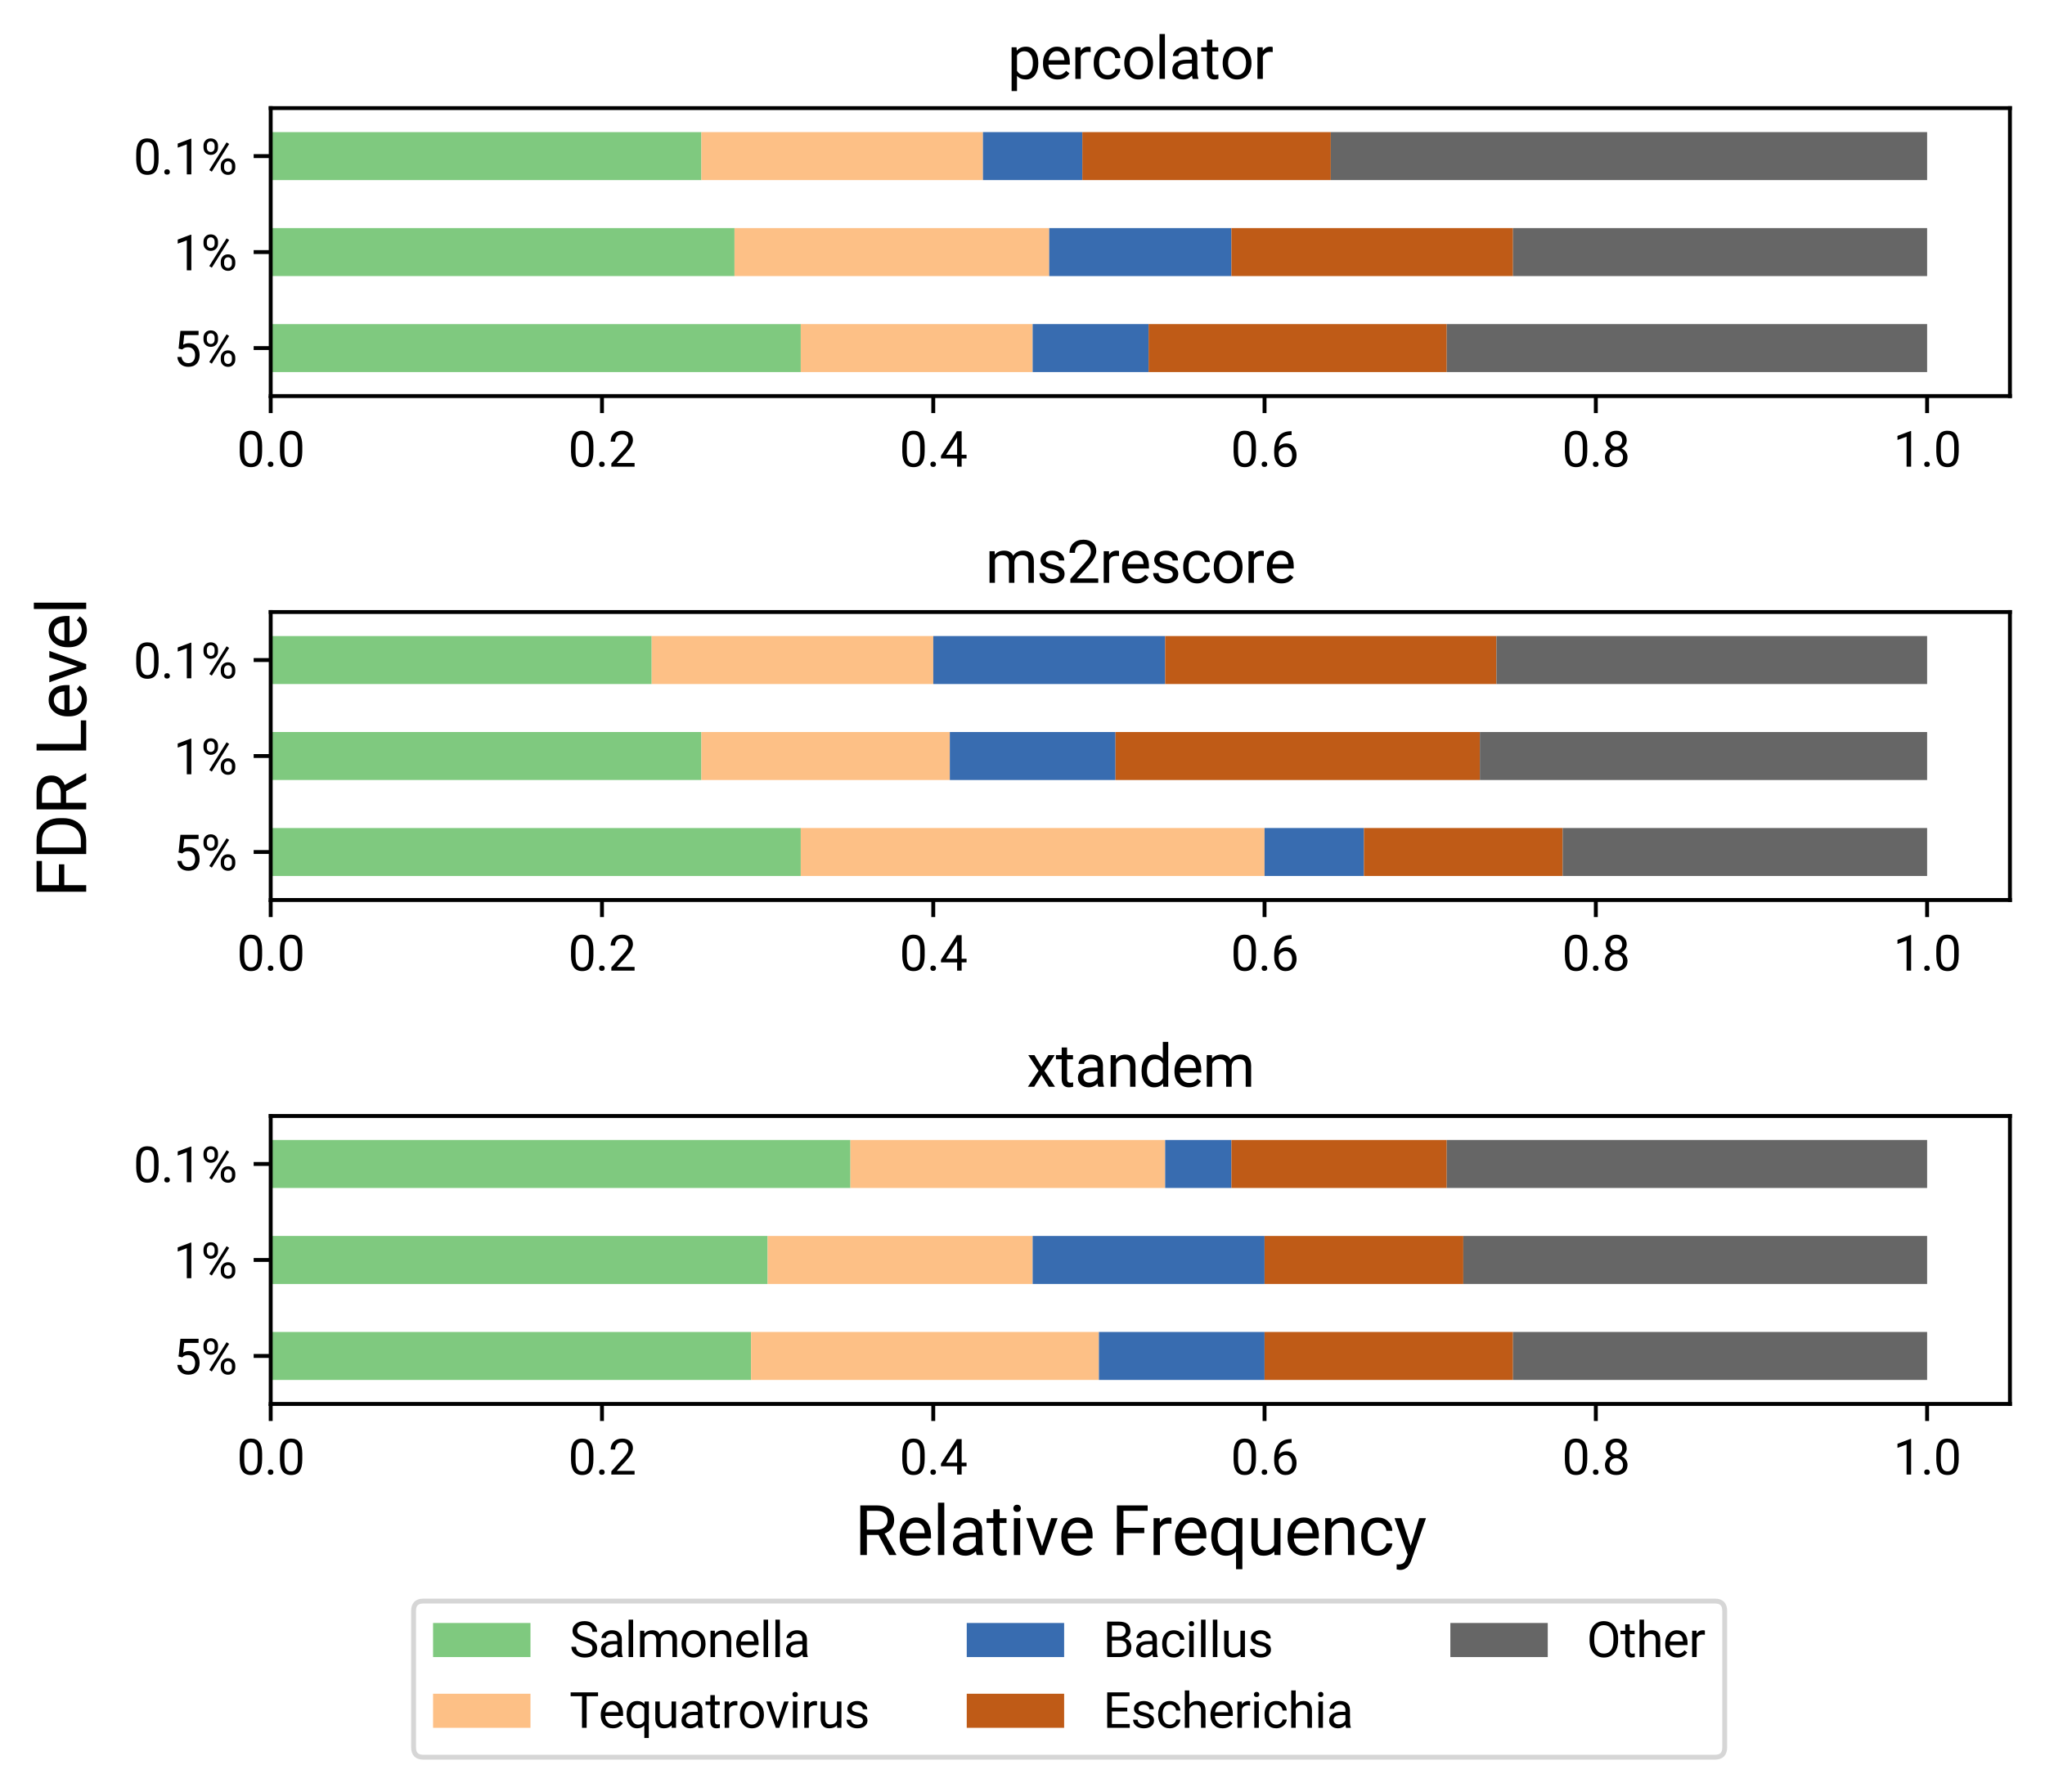 <?xml version="1.0" encoding="utf-8" standalone="no"?>
<!DOCTYPE svg PUBLIC "-//W3C//DTD SVG 1.1//EN"
  "http://www.w3.org/Graphics/SVG/1.1/DTD/svg11.dtd">
<svg xmlns:xlink="http://www.w3.org/1999/xlink" width="419.904pt" height="368.056pt" viewBox="0 0 419.904 368.056" xmlns="http://www.w3.org/2000/svg" version="1.1">
 <defs>
  <style type="text/css">*{stroke-linejoin: round; stroke-linecap: butt}</style>
 </defs>
 <g id="figure_1">
  <g id="patch_1">
   <path d="M 0 368.056 
L 419.904 368.056 
L 419.904 0 
L 0 0 
z
" style="fill: #ffffff"/>
  </g>
  <g id="axes_1">
   <g id="patch_2">
    <path d="M 55.584 81.336 
L 412.704 81.336 
L 412.704 22.2 
L 55.584 22.2 
z
" style="fill: #ffffff"/>
   </g>
   <g id="patch_3">
    <path d="M 55.584 76.408 
L 164.421 76.408 
L 164.421 66.552 
L 55.584 66.552 
z
" clip-path="url(#pb1d62e7227)" style="fill: #7fc97f"/>
   </g>
   <g id="patch_4">
    <path d="M 55.584 56.696 
L 150.816 56.696 
L 150.816 46.84 
L 55.584 46.84 
z
" clip-path="url(#pb1d62e7227)" style="fill: #7fc97f"/>
   </g>
   <g id="patch_5">
    <path d="M 55.584 36.984 
L 144.014 36.984 
L 144.014 27.128 
L 55.584 27.128 
z
" clip-path="url(#pb1d62e7227)" style="fill: #7fc97f"/>
   </g>
   <g id="patch_6">
    <path d="M 164.421 76.408 
L 212.037 76.408 
L 212.037 66.552 
L 164.421 66.552 
z
" clip-path="url(#pb1d62e7227)" style="fill: #fdc086"/>
   </g>
   <g id="patch_7">
    <path d="M 150.816 56.696 
L 215.438 56.696 
L 215.438 46.84 
L 150.816 46.84 
z
" clip-path="url(#pb1d62e7227)" style="fill: #fdc086"/>
   </g>
   <g id="patch_8">
    <path d="M 144.014 36.984 
L 201.833 36.984 
L 201.833 27.128 
L 144.014 27.128 
z
" clip-path="url(#pb1d62e7227)" style="fill: #fdc086"/>
   </g>
   <g id="patch_9">
    <path d="M 212.037 76.408 
L 235.845 76.408 
L 235.845 66.552 
L 212.037 66.552 
z
" clip-path="url(#pb1d62e7227)" style="fill: #386cb0"/>
   </g>
   <g id="patch_10">
    <path d="M 215.438 56.696 
L 252.85 56.696 
L 252.85 46.84 
L 215.438 46.84 
z
" clip-path="url(#pb1d62e7227)" style="fill: #386cb0"/>
   </g>
   <g id="patch_11">
    <path d="M 201.833 36.984 
L 222.24 36.984 
L 222.24 27.128 
L 201.833 27.128 
z
" clip-path="url(#pb1d62e7227)" style="fill: #386cb0"/>
   </g>
   <g id="patch_12">
    <path d="M 235.845 76.408 
L 297.065 76.408 
L 297.065 66.552 
L 235.845 66.552 
z
" clip-path="url(#pb1d62e7227)" style="fill: #bf5b17"/>
   </g>
   <g id="patch_13">
    <path d="M 252.85 56.696 
L 310.67 56.696 
L 310.67 46.84 
L 252.85 46.84 
z
" clip-path="url(#pb1d62e7227)" style="fill: #bf5b17"/>
   </g>
   <g id="patch_14">
    <path d="M 222.24 36.984 
L 273.257 36.984 
L 273.257 27.128 
L 222.24 27.128 
z
" clip-path="url(#pb1d62e7227)" style="fill: #bf5b17"/>
   </g>
   <g id="patch_15">
    <path d="M 297.065 76.408 
L 395.698 76.408 
L 395.698 66.552 
L 297.065 66.552 
z
" clip-path="url(#pb1d62e7227)" style="fill: #666666"/>
   </g>
   <g id="patch_16">
    <path d="M 310.67 56.696 
L 395.698 56.696 
L 395.698 46.84 
L 310.67 46.84 
z
" clip-path="url(#pb1d62e7227)" style="fill: #666666"/>
   </g>
   <g id="patch_17">
    <path d="M 273.257 36.984 
L 395.698 36.984 
L 395.698 27.128 
L 273.257 27.128 
z
" clip-path="url(#pb1d62e7227)" style="fill: #666666"/>
   </g>
   <g id="matplotlib.axis_1">
    <g id="xtick_1">
     <g id="line2d_1">
      <defs>
       <path id="m98c22d67a2" d="M 0 0 
L 0 3.5 
" style="stroke: #000000; stroke-width: 0.8"/>
      </defs>
      <g>
       <use xlink:href="#m98c22d67a2" x="55.584" y="81.336" style="stroke: #000000; stroke-width: 0.8"/>
      </g>
     </g>
     <g id="text_1">
      <!-- 0.0 -->
      <g transform="translate(48.653 95.836) scale(0.1 -0.1)">
       <defs>
        <path id="Roboto-Regular-30" d="M 3231 1941 
Q 3231 925 2884 431 
Q 2538 -63 1800 -63 
Q 1072 -63 722 420 
Q 372 903 359 1863 
L 359 2634 
Q 359 3638 706 4125 
Q 1053 4613 1794 4613 
Q 2528 4613 2875 4142 
Q 3222 3672 3231 2691 
L 3231 1941 
z
M 2653 2731 
Q 2653 3466 2447 3802 
Q 2241 4138 1794 4138 
Q 1350 4138 1147 3803 
Q 944 3469 938 2775 
L 938 1850 
Q 938 1113 1152 761 
Q 1366 409 1800 409 
Q 2228 409 2436 740 
Q 2644 1072 2653 1784 
L 2653 2731 
z
" transform="scale(0.016)"/>
        <path id="Roboto-Regular-2e" d="M 450 303 
Q 450 453 539 553 
Q 628 653 806 653 
Q 984 653 1076 553 
Q 1169 453 1169 303 
Q 1169 159 1076 62 
Q 984 -34 806 -34 
Q 628 -34 539 62 
Q 450 159 450 303 
z
" transform="scale(0.016)"/>
       </defs>
       <use xlink:href="#Roboto-Regular-30"/>
       <use xlink:href="#Roboto-Regular-2e" x="56.152"/>
       <use xlink:href="#Roboto-Regular-30" x="82.471"/>
      </g>
     </g>
    </g>
    <g id="xtick_2">
     <g id="line2d_2">
      <g>
       <use xlink:href="#m98c22d67a2" x="123.607" y="81.336" style="stroke: #000000; stroke-width: 0.8"/>
      </g>
     </g>
     <g id="text_2">
      <!-- 0.2 -->
      <g transform="translate(116.676 95.836) scale(0.1 -0.1)">
       <defs>
        <path id="Roboto-Regular-32" d="M 3359 0 
L 378 0 
L 378 416 
L 1953 2166 
Q 2303 2563 2436 2811 
Q 2569 3059 2569 3325 
Q 2569 3681 2353 3909 
Q 2138 4138 1778 4138 
Q 1347 4138 1108 3892 
Q 869 3647 869 3209 
L 291 3209 
Q 291 3838 695 4225 
Q 1100 4613 1778 4613 
Q 2413 4613 2781 4280 
Q 3150 3947 3150 3394 
Q 3150 2722 2294 1794 
L 1075 472 
L 3359 472 
L 3359 0 
z
" transform="scale(0.016)"/>
       </defs>
       <use xlink:href="#Roboto-Regular-30"/>
       <use xlink:href="#Roboto-Regular-2e" x="56.152"/>
       <use xlink:href="#Roboto-Regular-32" x="82.471"/>
      </g>
     </g>
    </g>
    <g id="xtick_3">
     <g id="line2d_3">
      <g>
       <use xlink:href="#m98c22d67a2" x="191.63" y="81.336" style="stroke: #000000; stroke-width: 0.8"/>
      </g>
     </g>
     <g id="text_3">
      <!-- 0.4 -->
      <g transform="translate(184.698 95.836) scale(0.1 -0.1)">
       <defs>
        <path id="Roboto-Regular-34" d="M 2819 1528 
L 3450 1528 
L 3450 1056 
L 2819 1056 
L 2819 0 
L 2238 0 
L 2238 1056 
L 166 1056 
L 166 1397 
L 2203 4550 
L 2819 4550 
L 2819 1528 
z
M 822 1528 
L 2238 1528 
L 2238 3759 
L 2169 3634 
L 822 1528 
z
" transform="scale(0.016)"/>
       </defs>
       <use xlink:href="#Roboto-Regular-30"/>
       <use xlink:href="#Roboto-Regular-2e" x="56.152"/>
       <use xlink:href="#Roboto-Regular-34" x="82.471"/>
      </g>
     </g>
    </g>
    <g id="xtick_4">
     <g id="line2d_4">
      <g>
       <use xlink:href="#m98c22d67a2" x="259.653" y="81.336" style="stroke: #000000; stroke-width: 0.8"/>
      </g>
     </g>
     <g id="text_4">
      <!-- 0.6 -->
      <g transform="translate(252.721 95.836) scale(0.1 -0.1)">
       <defs>
        <path id="Roboto-Regular-36" d="M 2647 4553 
L 2647 4063 
L 2541 4063 
Q 1866 4050 1466 3662 
Q 1066 3275 1003 2572 
Q 1363 2984 1984 2984 
Q 2578 2984 2933 2565 
Q 3288 2147 3288 1484 
Q 3288 781 2905 359 
Q 2522 -63 1878 -63 
Q 1225 -63 819 439 
Q 413 941 413 1731 
L 413 1953 
Q 413 3209 948 3873 
Q 1484 4538 2544 4553 
L 2647 4553 
z
M 1888 2503 
Q 1591 2503 1341 2325 
Q 1091 2147 994 1878 
L 994 1666 
Q 994 1103 1247 759 
Q 1500 416 1878 416 
Q 2269 416 2492 703 
Q 2716 991 2716 1456 
Q 2716 1925 2489 2214 
Q 2263 2503 1888 2503 
z
" transform="scale(0.016)"/>
       </defs>
       <use xlink:href="#Roboto-Regular-30"/>
       <use xlink:href="#Roboto-Regular-2e" x="56.152"/>
       <use xlink:href="#Roboto-Regular-36" x="82.471"/>
      </g>
     </g>
    </g>
    <g id="xtick_5">
     <g id="line2d_5">
      <g>
       <use xlink:href="#m98c22d67a2" x="327.675" y="81.336" style="stroke: #000000; stroke-width: 0.8"/>
      </g>
     </g>
     <g id="text_5">
      <!-- 0.8 -->
      <g transform="translate(320.744 95.836) scale(0.1 -0.1)">
       <defs>
        <path id="Roboto-Regular-38" d="M 3138 3363 
Q 3138 3022 2958 2756 
Q 2778 2491 2472 2341 
Q 2828 2188 3036 1894 
Q 3244 1600 3244 1228 
Q 3244 638 2845 287 
Q 2447 -63 1797 -63 
Q 1141 -63 745 289 
Q 350 641 350 1228 
Q 350 1597 551 1894 
Q 753 2191 1109 2344 
Q 806 2494 631 2759 
Q 456 3025 456 3363 
Q 456 3938 825 4275 
Q 1194 4613 1797 4613 
Q 2397 4613 2767 4275 
Q 3138 3938 3138 3363 
z
M 2666 1241 
Q 2666 1622 2423 1862 
Q 2181 2103 1790 2103 
Q 1400 2103 1164 1865 
Q 928 1628 928 1240 
Q 928 853 1158 631 
Q 1388 409 1797 409 
Q 2203 409 2434 632 
Q 2666 856 2666 1241 
z
M 1797 4138 
Q 1456 4138 1245 3927 
Q 1034 3716 1034 3353 
Q 1034 3006 1242 2792 
Q 1450 2578 1797 2578 
Q 2144 2578 2351 2792 
Q 2559 3006 2559 3353 
Q 2559 3700 2343 3919 
Q 2128 4138 1797 4138 
z
" transform="scale(0.016)"/>
       </defs>
       <use xlink:href="#Roboto-Regular-30"/>
       <use xlink:href="#Roboto-Regular-2e" x="56.152"/>
       <use xlink:href="#Roboto-Regular-38" x="82.471"/>
      </g>
     </g>
    </g>
    <g id="xtick_6">
     <g id="line2d_6">
      <g>
       <use xlink:href="#m98c22d67a2" x="395.698" y="81.336" style="stroke: #000000; stroke-width: 0.8"/>
      </g>
     </g>
     <g id="text_6">
      <!-- 1.0 -->
      <g transform="translate(388.767 95.836) scale(0.1 -0.1)">
       <defs>
        <path id="Roboto-Regular-31" d="M 2278 0 
L 1697 0 
L 1697 3853 
L 531 3425 
L 531 3950 
L 2188 4572 
L 2278 4572 
L 2278 0 
z
" transform="scale(0.016)"/>
       </defs>
       <use xlink:href="#Roboto-Regular-31"/>
       <use xlink:href="#Roboto-Regular-2e" x="56.152"/>
       <use xlink:href="#Roboto-Regular-30" x="82.471"/>
      </g>
     </g>
    </g>
   </g>
   <g id="matplotlib.axis_2">
    <g id="ytick_1">
     <g id="line2d_7">
      <defs>
       <path id="m5fd000c50b" d="M 0 0 
L -3.5 0 
" style="stroke: #000000; stroke-width: 0.8"/>
      </defs>
      <g>
       <use xlink:href="#m5fd000c50b" x="55.584" y="71.48" style="stroke: #000000; stroke-width: 0.8"/>
      </g>
     </g>
     <g id="text_7">
      <!-- 5% -->
      <g transform="translate(35.643 75.23) scale(0.1 -0.1)">
       <defs>
        <path id="Roboto-Regular-35" d="M 644 2281 
L 875 4550 
L 3206 4550 
L 3206 4016 
L 1366 4016 
L 1228 2775 
Q 1563 2972 1988 2972 
Q 2609 2972 2975 2561 
Q 3341 2150 3341 1450 
Q 3341 747 2961 342 
Q 2581 -63 1900 -63 
Q 1297 -63 915 271 
Q 534 606 481 1197 
L 1028 1197 
Q 1081 806 1306 607 
Q 1531 409 1900 409 
Q 2303 409 2533 684 
Q 2763 959 2763 1444 
Q 2763 1900 2514 2176 
Q 2266 2453 1853 2453 
Q 1475 2453 1259 2288 
L 1106 2163 
L 644 2281 
z
" transform="scale(0.016)"/>
        <path id="Roboto-Regular-25" d="M 328 3675 
Q 328 4084 589 4350 
Q 850 4616 1259 4616 
Q 1675 4616 1933 4348 
Q 2191 4081 2191 3656 
L 2191 3434 
Q 2191 3022 1930 2761 
Q 1669 2500 1266 2500 
Q 859 2500 593 2761 
Q 328 3022 328 3456 
L 328 3675 
z
M 759 3434 
Q 759 3191 896 3033 
Q 1034 2875 1266 2875 
Q 1488 2875 1623 3028 
Q 1759 3181 1759 3447 
L 1759 3675 
Q 1759 3919 1625 4078 
Q 1491 4238 1259 4238 
Q 1028 4238 893 4078 
Q 759 3919 759 3663 
L 759 3434 
z
M 2544 1116 
Q 2544 1525 2805 1789 
Q 3066 2053 3475 2053 
Q 3884 2053 4146 1790 
Q 4409 1528 4409 1094 
L 4409 872 
Q 4409 463 4148 198 
Q 3888 -66 3481 -66 
Q 3075 -66 2809 195 
Q 2544 456 2544 891 
L 2544 1116 
z
M 2975 872 
Q 2975 625 3112 467 
Q 3250 309 3481 309 
Q 3706 309 3840 464 
Q 3975 619 3975 884 
L 3975 1116 
Q 3975 1363 3839 1519 
Q 3703 1675 3475 1675 
Q 3253 1675 3114 1520 
Q 2975 1366 2975 1103 
L 2975 872 
z
M 1397 344 
L 1069 550 
L 3291 4106 
L 3619 3900 
L 1397 344 
z
" transform="scale(0.016)"/>
       </defs>
       <use xlink:href="#Roboto-Regular-35"/>
       <use xlink:href="#Roboto-Regular-25" x="56.152"/>
      </g>
     </g>
    </g>
    <g id="ytick_2">
     <g id="line2d_8">
      <g>
       <use xlink:href="#m5fd000c50b" x="55.584" y="51.768" style="stroke: #000000; stroke-width: 0.8"/>
      </g>
     </g>
     <g id="text_8">
      <!-- 1% -->
      <g transform="translate(35.643 55.518) scale(0.1 -0.1)">
       <use xlink:href="#Roboto-Regular-31"/>
       <use xlink:href="#Roboto-Regular-25" x="56.152"/>
      </g>
     </g>
    </g>
    <g id="ytick_3">
     <g id="line2d_9">
      <g>
       <use xlink:href="#m5fd000c50b" x="55.584" y="32.056" style="stroke: #000000; stroke-width: 0.8"/>
      </g>
     </g>
     <g id="text_9">
      <!-- 0.1% -->
      <g transform="translate(27.396 35.806) scale(0.1 -0.1)">
       <use xlink:href="#Roboto-Regular-30"/>
       <use xlink:href="#Roboto-Regular-2e" x="56.152"/>
       <use xlink:href="#Roboto-Regular-31" x="82.471"/>
       <use xlink:href="#Roboto-Regular-25" x="138.623"/>
      </g>
     </g>
    </g>
   </g>
   <g id="patch_18">
    <path d="M 55.584 81.336 
L 55.584 22.2 
" style="fill: none; stroke: #000000; stroke-width: 0.8; stroke-linejoin: miter; stroke-linecap: square"/>
   </g>
   <g id="patch_19">
    <path d="M 412.704 81.336 
L 412.704 22.2 
" style="fill: none; stroke: #000000; stroke-width: 0.8; stroke-linejoin: miter; stroke-linecap: square"/>
   </g>
   <g id="patch_20">
    <path d="M 55.584 81.336 
L 412.704 81.336 
" style="fill: none; stroke: #000000; stroke-width: 0.8; stroke-linejoin: miter; stroke-linecap: square"/>
   </g>
   <g id="patch_21">
    <path d="M 55.584 22.2 
L 412.704 22.2 
" style="fill: none; stroke: #000000; stroke-width: 0.8; stroke-linejoin: miter; stroke-linecap: square"/>
   </g>
   <g id="text_10">
    <!-- percolator -->
    <g transform="translate(206.873 16.2) scale(0.12 -0.12)">
     <defs>
      <path id="Roboto-Regular-70" d="M 3294 1653 
Q 3294 881 2941 409 
Q 2588 -63 1984 -63 
Q 1369 -63 1016 328 
L 1016 -1300 
L 438 -1300 
L 438 3381 
L 966 3381 
L 994 3006 
Q 1347 3444 1975 3444 
Q 2584 3444 2939 2984 
Q 3294 2525 3294 1706 
L 3294 1653 
z
M 2716 1719 
Q 2716 2291 2472 2622 
Q 2228 2953 1803 2953 
Q 1278 2953 1016 2488 
L 1016 872 
Q 1275 409 1809 409 
Q 2225 409 2470 739 
Q 2716 1069 2716 1719 
z
" transform="scale(0.016)"/>
      <path id="Roboto-Regular-65" d="M 1841 -63 
Q 1153 -63 722 389 
Q 291 841 291 1597 
L 291 1703 
Q 291 2206 483 2601 
Q 675 2997 1020 3220 
Q 1366 3444 1769 3444 
Q 2428 3444 2793 3009 
Q 3159 2575 3159 1766 
L 3159 1525 
L 869 1525 
Q 881 1025 1161 717 
Q 1441 409 1872 409 
Q 2178 409 2390 534 
Q 2603 659 2763 866 
L 3116 591 
Q 2691 -63 1841 -63 
z
M 1769 2969 
Q 1419 2969 1181 2714 
Q 944 2459 888 2000 
L 2581 2000 
L 2581 2044 
Q 2556 2484 2343 2726 
Q 2131 2969 1769 2969 
z
" transform="scale(0.016)"/>
      <path id="Roboto-Regular-72" d="M 2072 2863 
Q 1941 2884 1788 2884 
Q 1219 2884 1016 2400 
L 1016 0 
L 438 0 
L 438 3381 
L 1000 3381 
L 1009 2991 
Q 1294 3444 1816 3444 
Q 1984 3444 2072 3400 
L 2072 2863 
z
" transform="scale(0.016)"/>
      <path id="Roboto-Regular-63" d="M 1794 409 
Q 2103 409 2334 596 
Q 2566 784 2591 1066 
L 3138 1066 
Q 3122 775 2937 512 
Q 2753 250 2445 93 
Q 2138 -63 1794 -63 
Q 1103 -63 695 398 
Q 288 859 288 1659 
L 288 1756 
Q 288 2250 469 2634 
Q 650 3019 989 3231 
Q 1328 3444 1791 3444 
Q 2359 3444 2736 3103 
Q 3113 2763 3138 2219 
L 2591 2219 
Q 2566 2547 2342 2758 
Q 2119 2969 1791 2969 
Q 1350 2969 1108 2651 
Q 866 2334 866 1734 
L 866 1625 
Q 866 1041 1106 725 
Q 1347 409 1794 409 
z
" transform="scale(0.016)"/>
      <path id="Roboto-Regular-6f" d="M 284 1722 
Q 284 2219 479 2616 
Q 675 3013 1023 3228 
Q 1372 3444 1819 3444 
Q 2509 3444 2936 2966 
Q 3363 2488 3363 1694 
L 3363 1653 
Q 3363 1159 3173 767 
Q 2984 375 2632 156 
Q 2281 -63 1825 -63 
Q 1138 -63 711 415 
Q 284 894 284 1681 
L 284 1722 
z
M 866 1653 
Q 866 1091 1127 750 
Q 1388 409 1825 409 
Q 2266 409 2525 754 
Q 2784 1100 2784 1722 
Q 2784 2278 2520 2623 
Q 2256 2969 1819 2969 
Q 1391 2969 1128 2628 
Q 866 2288 866 1653 
z
" transform="scale(0.016)"/>
      <path id="Roboto-Regular-6c" d="M 1066 0 
L 488 0 
L 488 4800 
L 1066 4800 
L 1066 0 
z
" transform="scale(0.016)"/>
      <path id="Roboto-Regular-61" d="M 2525 0 
Q 2475 100 2444 356 
Q 2041 -63 1481 -63 
Q 981 -63 661 220 
Q 341 503 341 938 
Q 341 1466 742 1758 
Q 1144 2050 1872 2050 
L 2434 2050 
L 2434 2316 
Q 2434 2619 2253 2798 
Q 2072 2978 1719 2978 
Q 1409 2978 1200 2822 
Q 991 2666 991 2444 
L 409 2444 
Q 409 2697 589 2933 
Q 769 3169 1076 3306 
Q 1384 3444 1753 3444 
Q 2338 3444 2669 3151 
Q 3000 2859 3013 2347 
L 3013 791 
Q 3013 325 3131 50 
L 3131 0 
L 2525 0 
z
M 1566 441 
Q 1838 441 2081 581 
Q 2325 722 2434 947 
L 2434 1641 
L 1981 1641 
Q 919 1641 919 1019 
Q 919 747 1100 594 
Q 1281 441 1566 441 
z
" transform="scale(0.016)"/>
      <path id="Roboto-Regular-74" d="M 1222 4200 
L 1222 3381 
L 1853 3381 
L 1853 2934 
L 1222 2934 
L 1222 838 
Q 1222 634 1306 532 
Q 1391 431 1594 431 
Q 1694 431 1869 469 
L 1869 0 
Q 1641 -63 1425 -63 
Q 1038 -63 841 171 
Q 644 406 644 838 
L 644 2934 
L 28 2934 
L 28 3381 
L 644 3381 
L 644 4200 
L 1222 4200 
z
" transform="scale(0.016)"/>
     </defs>
     <use xlink:href="#Roboto-Regular-70"/>
     <use xlink:href="#Roboto-Regular-65" x="56.104"/>
     <use xlink:href="#Roboto-Regular-72" x="109.082"/>
     <use xlink:href="#Roboto-Regular-63" x="142.92"/>
     <use xlink:href="#Roboto-Regular-6f" x="195.264"/>
     <use xlink:href="#Roboto-Regular-6c" x="252.295"/>
     <use xlink:href="#Roboto-Regular-61" x="276.562"/>
     <use xlink:href="#Roboto-Regular-74" x="330.957"/>
     <use xlink:href="#Roboto-Regular-6f" x="363.623"/>
     <use xlink:href="#Roboto-Regular-72" x="420.654"/>
    </g>
   </g>
  </g>
  <g id="axes_2">
   <g id="patch_22">
    <path d="M 55.584 184.824 
L 412.704 184.824 
L 412.704 125.688 
L 55.584 125.688 
z
" style="fill: #ffffff"/>
   </g>
   <g id="patch_23">
    <path d="M 55.584 179.896 
L 164.421 179.896 
L 164.421 170.04 
L 55.584 170.04 
z
" clip-path="url(#p943ad83b48)" style="fill: #7fc97f"/>
   </g>
   <g id="patch_24">
    <path d="M 55.584 160.184 
L 144.014 160.184 
L 144.014 150.328 
L 55.584 150.328 
z
" clip-path="url(#p943ad83b48)" style="fill: #7fc97f"/>
   </g>
   <g id="patch_25">
    <path d="M 55.584 140.472 
L 133.81 140.472 
L 133.81 130.616 
L 55.584 130.616 
z
" clip-path="url(#p943ad83b48)" style="fill: #7fc97f"/>
   </g>
   <g id="patch_26">
    <path d="M 164.421 179.896 
L 259.653 179.896 
L 259.653 170.04 
L 164.421 170.04 
z
" clip-path="url(#p943ad83b48)" style="fill: #fdc086"/>
   </g>
   <g id="patch_27">
    <path d="M 144.014 160.184 
L 195.031 160.184 
L 195.031 150.328 
L 144.014 150.328 
z
" clip-path="url(#p943ad83b48)" style="fill: #fdc086"/>
   </g>
   <g id="patch_28">
    <path d="M 133.81 140.472 
L 191.63 140.472 
L 191.63 130.616 
L 133.81 130.616 
z
" clip-path="url(#p943ad83b48)" style="fill: #fdc086"/>
   </g>
   <g id="patch_29">
    <path d="M 259.653 179.896 
L 280.059 179.896 
L 280.059 170.04 
L 259.653 170.04 
z
" clip-path="url(#p943ad83b48)" style="fill: #386cb0"/>
   </g>
   <g id="patch_30">
    <path d="M 195.031 160.184 
L 229.042 160.184 
L 229.042 150.328 
L 195.031 150.328 
z
" clip-path="url(#p943ad83b48)" style="fill: #386cb0"/>
   </g>
   <g id="patch_31">
    <path d="M 191.63 140.472 
L 239.246 140.472 
L 239.246 130.616 
L 191.63 130.616 
z
" clip-path="url(#p943ad83b48)" style="fill: #386cb0"/>
   </g>
   <g id="patch_32">
    <path d="M 280.059 179.896 
L 320.873 179.896 
L 320.873 170.04 
L 280.059 170.04 
z
" clip-path="url(#p943ad83b48)" style="fill: #bf5b17"/>
   </g>
   <g id="patch_33">
    <path d="M 229.042 160.184 
L 303.867 160.184 
L 303.867 150.328 
L 229.042 150.328 
z
" clip-path="url(#p943ad83b48)" style="fill: #bf5b17"/>
   </g>
   <g id="patch_34">
    <path d="M 239.246 140.472 
L 307.269 140.472 
L 307.269 130.616 
L 239.246 130.616 
z
" clip-path="url(#p943ad83b48)" style="fill: #bf5b17"/>
   </g>
   <g id="patch_35">
    <path d="M 320.873 179.896 
L 395.698 179.896 
L 395.698 170.04 
L 320.873 170.04 
z
" clip-path="url(#p943ad83b48)" style="fill: #666666"/>
   </g>
   <g id="patch_36">
    <path d="M 303.867 160.184 
L 395.698 160.184 
L 395.698 150.328 
L 303.867 150.328 
z
" clip-path="url(#p943ad83b48)" style="fill: #666666"/>
   </g>
   <g id="patch_37">
    <path d="M 307.269 140.472 
L 395.698 140.472 
L 395.698 130.616 
L 307.269 130.616 
z
" clip-path="url(#p943ad83b48)" style="fill: #666666"/>
   </g>
   <g id="matplotlib.axis_3">
    <g id="xtick_7">
     <g id="line2d_10">
      <g>
       <use xlink:href="#m98c22d67a2" x="55.584" y="184.824" style="stroke: #000000; stroke-width: 0.8"/>
      </g>
     </g>
     <g id="text_11">
      <!-- 0.0 -->
      <g transform="translate(48.653 199.324) scale(0.1 -0.1)">
       <use xlink:href="#Roboto-Regular-30"/>
       <use xlink:href="#Roboto-Regular-2e" x="56.152"/>
       <use xlink:href="#Roboto-Regular-30" x="82.471"/>
      </g>
     </g>
    </g>
    <g id="xtick_8">
     <g id="line2d_11">
      <g>
       <use xlink:href="#m98c22d67a2" x="123.607" y="184.824" style="stroke: #000000; stroke-width: 0.8"/>
      </g>
     </g>
     <g id="text_12">
      <!-- 0.2 -->
      <g transform="translate(116.676 199.324) scale(0.1 -0.1)">
       <use xlink:href="#Roboto-Regular-30"/>
       <use xlink:href="#Roboto-Regular-2e" x="56.152"/>
       <use xlink:href="#Roboto-Regular-32" x="82.471"/>
      </g>
     </g>
    </g>
    <g id="xtick_9">
     <g id="line2d_12">
      <g>
       <use xlink:href="#m98c22d67a2" x="191.63" y="184.824" style="stroke: #000000; stroke-width: 0.8"/>
      </g>
     </g>
     <g id="text_13">
      <!-- 0.4 -->
      <g transform="translate(184.698 199.324) scale(0.1 -0.1)">
       <use xlink:href="#Roboto-Regular-30"/>
       <use xlink:href="#Roboto-Regular-2e" x="56.152"/>
       <use xlink:href="#Roboto-Regular-34" x="82.471"/>
      </g>
     </g>
    </g>
    <g id="xtick_10">
     <g id="line2d_13">
      <g>
       <use xlink:href="#m98c22d67a2" x="259.653" y="184.824" style="stroke: #000000; stroke-width: 0.8"/>
      </g>
     </g>
     <g id="text_14">
      <!-- 0.6 -->
      <g transform="translate(252.721 199.324) scale(0.1 -0.1)">
       <use xlink:href="#Roboto-Regular-30"/>
       <use xlink:href="#Roboto-Regular-2e" x="56.152"/>
       <use xlink:href="#Roboto-Regular-36" x="82.471"/>
      </g>
     </g>
    </g>
    <g id="xtick_11">
     <g id="line2d_14">
      <g>
       <use xlink:href="#m98c22d67a2" x="327.675" y="184.824" style="stroke: #000000; stroke-width: 0.8"/>
      </g>
     </g>
     <g id="text_15">
      <!-- 0.8 -->
      <g transform="translate(320.744 199.324) scale(0.1 -0.1)">
       <use xlink:href="#Roboto-Regular-30"/>
       <use xlink:href="#Roboto-Regular-2e" x="56.152"/>
       <use xlink:href="#Roboto-Regular-38" x="82.471"/>
      </g>
     </g>
    </g>
    <g id="xtick_12">
     <g id="line2d_15">
      <g>
       <use xlink:href="#m98c22d67a2" x="395.698" y="184.824" style="stroke: #000000; stroke-width: 0.8"/>
      </g>
     </g>
     <g id="text_16">
      <!-- 1.0 -->
      <g transform="translate(388.767 199.324) scale(0.1 -0.1)">
       <use xlink:href="#Roboto-Regular-31"/>
       <use xlink:href="#Roboto-Regular-2e" x="56.152"/>
       <use xlink:href="#Roboto-Regular-30" x="82.471"/>
      </g>
     </g>
    </g>
   </g>
   <g id="matplotlib.axis_4">
    <g id="ytick_4">
     <g id="line2d_16">
      <g>
       <use xlink:href="#m5fd000c50b" x="55.584" y="174.968" style="stroke: #000000; stroke-width: 0.8"/>
      </g>
     </g>
     <g id="text_17">
      <!-- 5% -->
      <g transform="translate(35.643 178.718) scale(0.1 -0.1)">
       <use xlink:href="#Roboto-Regular-35"/>
       <use xlink:href="#Roboto-Regular-25" x="56.152"/>
      </g>
     </g>
    </g>
    <g id="ytick_5">
     <g id="line2d_17">
      <g>
       <use xlink:href="#m5fd000c50b" x="55.584" y="155.256" style="stroke: #000000; stroke-width: 0.8"/>
      </g>
     </g>
     <g id="text_18">
      <!-- 1% -->
      <g transform="translate(35.643 159.006) scale(0.1 -0.1)">
       <use xlink:href="#Roboto-Regular-31"/>
       <use xlink:href="#Roboto-Regular-25" x="56.152"/>
      </g>
     </g>
    </g>
    <g id="ytick_6">
     <g id="line2d_18">
      <g>
       <use xlink:href="#m5fd000c50b" x="55.584" y="135.544" style="stroke: #000000; stroke-width: 0.8"/>
      </g>
     </g>
     <g id="text_19">
      <!-- 0.1% -->
      <g transform="translate(27.396 139.294) scale(0.1 -0.1)">
       <use xlink:href="#Roboto-Regular-30"/>
       <use xlink:href="#Roboto-Regular-2e" x="56.152"/>
       <use xlink:href="#Roboto-Regular-31" x="82.471"/>
       <use xlink:href="#Roboto-Regular-25" x="138.623"/>
      </g>
     </g>
    </g>
   </g>
   <g id="patch_38">
    <path d="M 55.584 184.824 
L 55.584 125.688 
" style="fill: none; stroke: #000000; stroke-width: 0.8; stroke-linejoin: miter; stroke-linecap: square"/>
   </g>
   <g id="patch_39">
    <path d="M 412.704 184.824 
L 412.704 125.688 
" style="fill: none; stroke: #000000; stroke-width: 0.8; stroke-linejoin: miter; stroke-linecap: square"/>
   </g>
   <g id="patch_40">
    <path d="M 55.584 184.824 
L 412.704 184.824 
" style="fill: none; stroke: #000000; stroke-width: 0.8; stroke-linejoin: miter; stroke-linecap: square"/>
   </g>
   <g id="patch_41">
    <path d="M 55.584 125.688 
L 412.704 125.688 
" style="fill: none; stroke: #000000; stroke-width: 0.8; stroke-linejoin: miter; stroke-linecap: square"/>
   </g>
   <g id="text_20">
    <!-- ms2rescore -->
    <g transform="translate(202.347 119.688) scale(0.12 -0.12)">
     <defs>
      <path id="Roboto-Regular-6d" d="M 981 3381 
L 997 3006 
Q 1369 3444 2000 3444 
Q 2709 3444 2966 2900 
Q 3134 3144 3404 3294 
Q 3675 3444 4044 3444 
Q 5156 3444 5175 2266 
L 5175 0 
L 4597 0 
L 4597 2231 
Q 4597 2594 4431 2773 
Q 4266 2953 3875 2953 
Q 3553 2953 3340 2761 
Q 3128 2569 3094 2244 
L 3094 0 
L 2513 0 
L 2513 2216 
Q 2513 2953 1791 2953 
Q 1222 2953 1013 2469 
L 1013 0 
L 434 0 
L 434 3381 
L 981 3381 
z
" transform="scale(0.016)"/>
      <path id="Roboto-Regular-73" d="M 2406 897 
Q 2406 1131 2229 1261 
Q 2053 1391 1614 1484 
Q 1175 1578 917 1709 
Q 659 1841 536 2022 
Q 413 2203 413 2453 
Q 413 2869 764 3156 
Q 1116 3444 1663 3444 
Q 2238 3444 2595 3147 
Q 2953 2850 2953 2388 
L 2372 2388 
Q 2372 2625 2170 2797 
Q 1969 2969 1663 2969 
Q 1347 2969 1169 2831 
Q 991 2694 991 2472 
Q 991 2263 1156 2156 
Q 1322 2050 1755 1953 
Q 2188 1856 2456 1722 
Q 2725 1588 2854 1398 
Q 2984 1209 2984 938 
Q 2984 484 2621 210 
Q 2259 -63 1681 -63 
Q 1275 -63 962 81 
Q 650 225 473 483 
Q 297 741 297 1041 
L 875 1041 
Q 891 750 1108 579 
Q 1325 409 1681 409 
Q 2009 409 2207 542 
Q 2406 675 2406 897 
z
" transform="scale(0.016)"/>
     </defs>
     <use xlink:href="#Roboto-Regular-6d"/>
     <use xlink:href="#Roboto-Regular-73" x="87.646"/>
     <use xlink:href="#Roboto-Regular-32" x="139.209"/>
     <use xlink:href="#Roboto-Regular-72" x="195.361"/>
     <use xlink:href="#Roboto-Regular-65" x="229.199"/>
     <use xlink:href="#Roboto-Regular-73" x="282.178"/>
     <use xlink:href="#Roboto-Regular-63" x="333.74"/>
     <use xlink:href="#Roboto-Regular-6f" x="386.084"/>
     <use xlink:href="#Roboto-Regular-72" x="443.115"/>
     <use xlink:href="#Roboto-Regular-65" x="476.953"/>
    </g>
   </g>
  </g>
  <g id="axes_3">
   <g id="patch_42">
    <path d="M 55.584 288.312 
L 412.704 288.312 
L 412.704 229.176 
L 55.584 229.176 
z
" style="fill: #ffffff"/>
   </g>
   <g id="patch_43">
    <path d="M 55.584 283.384 
L 154.217 283.384 
L 154.217 273.528 
L 55.584 273.528 
z
" clip-path="url(#p94d3ee2f51)" style="fill: #7fc97f"/>
   </g>
   <g id="patch_44">
    <path d="M 55.584 263.672 
L 157.618 263.672 
L 157.618 253.816 
L 55.584 253.816 
z
" clip-path="url(#p94d3ee2f51)" style="fill: #7fc97f"/>
   </g>
   <g id="patch_45">
    <path d="M 55.584 243.96 
L 174.624 243.96 
L 174.624 234.104 
L 55.584 234.104 
z
" clip-path="url(#p94d3ee2f51)" style="fill: #7fc97f"/>
   </g>
   <g id="patch_46">
    <path d="M 154.217 283.384 
L 225.641 283.384 
L 225.641 273.528 
L 154.217 273.528 
z
" clip-path="url(#p94d3ee2f51)" style="fill: #fdc086"/>
   </g>
   <g id="patch_47">
    <path d="M 157.618 263.672 
L 212.037 263.672 
L 212.037 253.816 
L 157.618 253.816 
z
" clip-path="url(#p94d3ee2f51)" style="fill: #fdc086"/>
   </g>
   <g id="patch_48">
    <path d="M 174.624 243.96 
L 239.246 243.96 
L 239.246 234.104 
L 174.624 234.104 
z
" clip-path="url(#p94d3ee2f51)" style="fill: #fdc086"/>
   </g>
   <g id="patch_49">
    <path d="M 225.641 283.384 
L 259.653 283.384 
L 259.653 273.528 
L 225.641 273.528 
z
" clip-path="url(#p94d3ee2f51)" style="fill: #386cb0"/>
   </g>
   <g id="patch_50">
    <path d="M 212.037 263.672 
L 259.653 263.672 
L 259.653 253.816 
L 212.037 253.816 
z
" clip-path="url(#p94d3ee2f51)" style="fill: #386cb0"/>
   </g>
   <g id="patch_51">
    <path d="M 239.246 243.96 
L 252.85 243.96 
L 252.85 234.104 
L 239.246 234.104 
z
" clip-path="url(#p94d3ee2f51)" style="fill: #386cb0"/>
   </g>
   <g id="patch_52">
    <path d="M 259.653 283.384 
L 310.67 283.384 
L 310.67 273.528 
L 259.653 273.528 
z
" clip-path="url(#p94d3ee2f51)" style="fill: #bf5b17"/>
   </g>
   <g id="patch_53">
    <path d="M 259.653 263.672 
L 300.466 263.672 
L 300.466 253.816 
L 259.653 253.816 
z
" clip-path="url(#p94d3ee2f51)" style="fill: #bf5b17"/>
   </g>
   <g id="patch_54">
    <path d="M 252.85 243.96 
L 297.065 243.96 
L 297.065 234.104 
L 252.85 234.104 
z
" clip-path="url(#p94d3ee2f51)" style="fill: #bf5b17"/>
   </g>
   <g id="patch_55">
    <path d="M 310.67 283.384 
L 395.698 283.384 
L 395.698 273.528 
L 310.67 273.528 
z
" clip-path="url(#p94d3ee2f51)" style="fill: #666666"/>
   </g>
   <g id="patch_56">
    <path d="M 300.466 263.672 
L 395.698 263.672 
L 395.698 253.816 
L 300.466 253.816 
z
" clip-path="url(#p94d3ee2f51)" style="fill: #666666"/>
   </g>
   <g id="patch_57">
    <path d="M 297.065 243.96 
L 395.698 243.96 
L 395.698 234.104 
L 297.065 234.104 
z
" clip-path="url(#p94d3ee2f51)" style="fill: #666666"/>
   </g>
   <g id="matplotlib.axis_5">
    <g id="xtick_13">
     <g id="line2d_19">
      <g>
       <use xlink:href="#m98c22d67a2" x="55.584" y="288.312" style="stroke: #000000; stroke-width: 0.8"/>
      </g>
     </g>
     <g id="text_21">
      <!-- 0.0 -->
      <g transform="translate(48.653 302.812) scale(0.1 -0.1)">
       <use xlink:href="#Roboto-Regular-30"/>
       <use xlink:href="#Roboto-Regular-2e" x="56.152"/>
       <use xlink:href="#Roboto-Regular-30" x="82.471"/>
      </g>
     </g>
    </g>
    <g id="xtick_14">
     <g id="line2d_20">
      <g>
       <use xlink:href="#m98c22d67a2" x="123.607" y="288.312" style="stroke: #000000; stroke-width: 0.8"/>
      </g>
     </g>
     <g id="text_22">
      <!-- 0.2 -->
      <g transform="translate(116.676 302.812) scale(0.1 -0.1)">
       <use xlink:href="#Roboto-Regular-30"/>
       <use xlink:href="#Roboto-Regular-2e" x="56.152"/>
       <use xlink:href="#Roboto-Regular-32" x="82.471"/>
      </g>
     </g>
    </g>
    <g id="xtick_15">
     <g id="line2d_21">
      <g>
       <use xlink:href="#m98c22d67a2" x="191.63" y="288.312" style="stroke: #000000; stroke-width: 0.8"/>
      </g>
     </g>
     <g id="text_23">
      <!-- 0.4 -->
      <g transform="translate(184.698 302.812) scale(0.1 -0.1)">
       <use xlink:href="#Roboto-Regular-30"/>
       <use xlink:href="#Roboto-Regular-2e" x="56.152"/>
       <use xlink:href="#Roboto-Regular-34" x="82.471"/>
      </g>
     </g>
    </g>
    <g id="xtick_16">
     <g id="line2d_22">
      <g>
       <use xlink:href="#m98c22d67a2" x="259.653" y="288.312" style="stroke: #000000; stroke-width: 0.8"/>
      </g>
     </g>
     <g id="text_24">
      <!-- 0.6 -->
      <g transform="translate(252.721 302.812) scale(0.1 -0.1)">
       <use xlink:href="#Roboto-Regular-30"/>
       <use xlink:href="#Roboto-Regular-2e" x="56.152"/>
       <use xlink:href="#Roboto-Regular-36" x="82.471"/>
      </g>
     </g>
    </g>
    <g id="xtick_17">
     <g id="line2d_23">
      <g>
       <use xlink:href="#m98c22d67a2" x="327.675" y="288.312" style="stroke: #000000; stroke-width: 0.8"/>
      </g>
     </g>
     <g id="text_25">
      <!-- 0.8 -->
      <g transform="translate(320.744 302.812) scale(0.1 -0.1)">
       <use xlink:href="#Roboto-Regular-30"/>
       <use xlink:href="#Roboto-Regular-2e" x="56.152"/>
       <use xlink:href="#Roboto-Regular-38" x="82.471"/>
      </g>
     </g>
    </g>
    <g id="xtick_18">
     <g id="line2d_24">
      <g>
       <use xlink:href="#m98c22d67a2" x="395.698" y="288.312" style="stroke: #000000; stroke-width: 0.8"/>
      </g>
     </g>
     <g id="text_26">
      <!-- 1.0 -->
      <g transform="translate(388.767 302.812) scale(0.1 -0.1)">
       <use xlink:href="#Roboto-Regular-31"/>
       <use xlink:href="#Roboto-Regular-2e" x="56.152"/>
       <use xlink:href="#Roboto-Regular-30" x="82.471"/>
      </g>
     </g>
    </g>
    <g id="text_27">
     <!-- Relative Frequency -->
     <g transform="translate(175.469 319.343) scale(0.14 -0.14)">
      <defs>
       <path id="Roboto-Regular-52" d="M 2197 1841 
L 1128 1841 
L 1128 0 
L 525 0 
L 525 4550 
L 2031 4550 
Q 2800 4550 3214 4200 
Q 3628 3850 3628 3181 
Q 3628 2756 3398 2440 
Q 3169 2125 2759 1969 
L 3828 38 
L 3828 0 
L 3184 0 
L 2197 1841 
z
M 1128 2331 
L 2050 2331 
Q 2497 2331 2761 2562 
Q 3025 2794 3025 3181 
Q 3025 3603 2773 3828 
Q 2522 4053 2047 4056 
L 1128 4056 
L 1128 2331 
z
" transform="scale(0.016)"/>
       <path id="Roboto-Regular-69" d="M 1066 0 
L 488 0 
L 488 3381 
L 1066 3381 
L 1066 0 
z
M 441 4278 
Q 441 4419 527 4516 
Q 613 4613 781 4613 
Q 950 4613 1037 4516 
Q 1125 4419 1125 4278 
Q 1125 4138 1037 4044 
Q 950 3950 781 3950 
Q 613 3950 527 4044 
Q 441 4138 441 4278 
z
" transform="scale(0.016)"/>
       <path id="Roboto-Regular-76" d="M 1553 784 
L 2391 3381 
L 2981 3381 
L 1769 0 
L 1328 0 
L 103 3381 
L 694 3381 
L 1553 784 
z
" transform="scale(0.016)"/>
       <path id="Roboto-Regular-20" transform="scale(0.016)"/>
       <path id="Roboto-Regular-46" d="M 3038 2009 
L 1128 2009 
L 1128 0 
L 528 0 
L 528 4550 
L 3347 4550 
L 3347 4056 
L 1128 4056 
L 1128 2500 
L 3038 2500 
L 3038 2009 
z
" transform="scale(0.016)"/>
       <path id="Roboto-Regular-71" d="M 297 1719 
Q 297 2516 662 2980 
Q 1028 3444 1644 3444 
Q 2244 3444 2591 3041 
L 2616 3381 
L 3147 3381 
L 3147 -1300 
L 2569 -1300 
L 2569 313 
Q 2219 -63 1638 -63 
Q 1025 -63 661 414 
Q 297 891 297 1678 
L 297 1719 
z
M 875 1653 
Q 875 1072 1120 740 
Q 1366 409 1781 409 
Q 2297 409 2569 866 
L 2569 2522 
Q 2294 2969 1788 2969 
Q 1369 2969 1122 2636 
Q 875 2303 875 1653 
z
" transform="scale(0.016)"/>
       <path id="Roboto-Regular-75" d="M 2525 334 
Q 2188 -63 1534 -63 
Q 994 -63 711 251 
Q 428 566 425 1181 
L 425 3381 
L 1003 3381 
L 1003 1197 
Q 1003 428 1628 428 
Q 2291 428 2509 922 
L 2509 3381 
L 3088 3381 
L 3088 0 
L 2538 0 
L 2525 334 
z
" transform="scale(0.016)"/>
       <path id="Roboto-Regular-6e" d="M 984 3381 
L 1003 2956 
Q 1391 3444 2016 3444 
Q 3088 3444 3097 2234 
L 3097 0 
L 2519 0 
L 2519 2238 
Q 2516 2603 2352 2778 
Q 2188 2953 1841 2953 
Q 1559 2953 1346 2803 
Q 1134 2653 1016 2409 
L 1016 0 
L 438 0 
L 438 3381 
L 984 3381 
z
" transform="scale(0.016)"/>
       <path id="Roboto-Regular-79" d="M 1544 847 
L 2331 3381 
L 2950 3381 
L 1591 -522 
Q 1275 -1366 588 -1366 
L 478 -1356 
L 263 -1316 
L 263 -847 
L 419 -859 
Q 713 -859 877 -740 
Q 1041 -622 1147 -306 
L 1275 38 
L 69 3381 
L 700 3381 
L 1544 847 
z
" transform="scale(0.016)"/>
      </defs>
      <use xlink:href="#Roboto-Regular-52"/>
      <use xlink:href="#Roboto-Regular-65" x="61.572"/>
      <use xlink:href="#Roboto-Regular-6c" x="114.551"/>
      <use xlink:href="#Roboto-Regular-61" x="138.818"/>
      <use xlink:href="#Roboto-Regular-74" x="193.213"/>
      <use xlink:href="#Roboto-Regular-69" x="225.879"/>
      <use xlink:href="#Roboto-Regular-76" x="250.146"/>
      <use xlink:href="#Roboto-Regular-65" x="298.584"/>
      <use xlink:href="#Roboto-Regular-20" x="351.562"/>
      <use xlink:href="#Roboto-Regular-46" x="376.318"/>
      <use xlink:href="#Roboto-Regular-72" x="431.592"/>
      <use xlink:href="#Roboto-Regular-65" x="465.43"/>
      <use xlink:href="#Roboto-Regular-71" x="518.408"/>
      <use xlink:href="#Roboto-Regular-75" x="575.244"/>
      <use xlink:href="#Roboto-Regular-65" x="630.371"/>
      <use xlink:href="#Roboto-Regular-6e" x="683.35"/>
      <use xlink:href="#Roboto-Regular-63" x="738.525"/>
      <use xlink:href="#Roboto-Regular-79" x="790.869"/>
     </g>
    </g>
   </g>
   <g id="matplotlib.axis_6">
    <g id="ytick_7">
     <g id="line2d_25">
      <g>
       <use xlink:href="#m5fd000c50b" x="55.584" y="278.456" style="stroke: #000000; stroke-width: 0.8"/>
      </g>
     </g>
     <g id="text_28">
      <!-- 5% -->
      <g transform="translate(35.643 282.206) scale(0.1 -0.1)">
       <use xlink:href="#Roboto-Regular-35"/>
       <use xlink:href="#Roboto-Regular-25" x="56.152"/>
      </g>
     </g>
    </g>
    <g id="ytick_8">
     <g id="line2d_26">
      <g>
       <use xlink:href="#m5fd000c50b" x="55.584" y="258.744" style="stroke: #000000; stroke-width: 0.8"/>
      </g>
     </g>
     <g id="text_29">
      <!-- 1% -->
      <g transform="translate(35.643 262.494) scale(0.1 -0.1)">
       <use xlink:href="#Roboto-Regular-31"/>
       <use xlink:href="#Roboto-Regular-25" x="56.152"/>
      </g>
     </g>
    </g>
    <g id="ytick_9">
     <g id="line2d_27">
      <g>
       <use xlink:href="#m5fd000c50b" x="55.584" y="239.032" style="stroke: #000000; stroke-width: 0.8"/>
      </g>
     </g>
     <g id="text_30">
      <!-- 0.1% -->
      <g transform="translate(27.396 242.782) scale(0.1 -0.1)">
       <use xlink:href="#Roboto-Regular-30"/>
       <use xlink:href="#Roboto-Regular-2e" x="56.152"/>
       <use xlink:href="#Roboto-Regular-31" x="82.471"/>
       <use xlink:href="#Roboto-Regular-25" x="138.623"/>
      </g>
     </g>
    </g>
   </g>
   <g id="patch_58">
    <path d="M 55.584 288.312 
L 55.584 229.176 
" style="fill: none; stroke: #000000; stroke-width: 0.8; stroke-linejoin: miter; stroke-linecap: square"/>
   </g>
   <g id="patch_59">
    <path d="M 412.704 288.312 
L 412.704 229.176 
" style="fill: none; stroke: #000000; stroke-width: 0.8; stroke-linejoin: miter; stroke-linecap: square"/>
   </g>
   <g id="patch_60">
    <path d="M 55.584 288.312 
L 412.704 288.312 
" style="fill: none; stroke: #000000; stroke-width: 0.8; stroke-linejoin: miter; stroke-linecap: square"/>
   </g>
   <g id="patch_61">
    <path d="M 55.584 229.176 
L 412.704 229.176 
" style="fill: none; stroke: #000000; stroke-width: 0.8; stroke-linejoin: miter; stroke-linecap: square"/>
   </g>
   <g id="text_31">
    <!-- xtandem -->
    <g transform="translate(210.815 223.176) scale(0.12 -0.12)">
     <defs>
      <path id="Roboto-Regular-78" d="M 1572 2147 
L 2322 3381 
L 2997 3381 
L 1891 1709 
L 3031 0 
L 2363 0 
L 1581 1266 
L 800 0 
L 128 0 
L 1269 1709 
L 163 3381 
L 831 3381 
L 1572 2147 
z
" transform="scale(0.016)"/>
      <path id="Roboto-Regular-64" d="M 297 1719 
Q 297 2497 665 2970 
Q 1034 3444 1631 3444 
Q 2225 3444 2572 3038 
L 2572 4800 
L 3150 4800 
L 3150 0 
L 2619 0 
L 2591 363 
Q 2244 -63 1625 -63 
Q 1038 -63 667 418 
Q 297 900 297 1675 
L 297 1719 
z
M 875 1653 
Q 875 1078 1112 753 
Q 1350 428 1769 428 
Q 2319 428 2572 922 
L 2572 2475 
Q 2313 2953 1775 2953 
Q 1350 2953 1112 2625 
Q 875 2297 875 1653 
z
" transform="scale(0.016)"/>
     </defs>
     <use xlink:href="#Roboto-Regular-78"/>
     <use xlink:href="#Roboto-Regular-74" x="49.561"/>
     <use xlink:href="#Roboto-Regular-61" x="82.227"/>
     <use xlink:href="#Roboto-Regular-6e" x="136.621"/>
     <use xlink:href="#Roboto-Regular-64" x="191.797"/>
     <use xlink:href="#Roboto-Regular-65" x="248.193"/>
     <use xlink:href="#Roboto-Regular-6d" x="301.172"/>
    </g>
   </g>
   <g id="legend_1">
    <g id="patch_62">
     <path d="M 86.924 360.856 
L 352.136 360.856 
Q 354.136 360.856 354.136 358.856 
L 354.136 330.794 
Q 354.136 328.794 352.136 328.794 
L 86.924 328.794 
Q 84.924 328.794 84.924 330.794 
L 84.924 358.856 
Q 84.924 360.856 86.924 360.856 
z
" style="fill: #ffffff; opacity: 0.8; stroke: #cccccc; stroke-linejoin: miter"/>
    </g>
    <g id="patch_63">
     <path d="M 88.924 340.294 
L 108.924 340.294 
L 108.924 333.294 
L 88.924 333.294 
z
" style="fill: #7fc97f"/>
    </g>
    <g id="text_32">
     <!-- Salmonella -->
     <g transform="translate(116.924 340.294) scale(0.1 -0.1)">
      <defs>
       <path id="Roboto-Regular-53" d="M 1869 2028 
Q 1097 2250 745 2573 
Q 394 2897 394 3372 
Q 394 3909 823 4261 
Q 1253 4613 1941 4613 
Q 2409 4613 2776 4431 
Q 3144 4250 3345 3931 
Q 3547 3613 3547 3234 
L 2944 3234 
Q 2944 3647 2681 3883 
Q 2419 4119 1941 4119 
Q 1497 4119 1248 3923 
Q 1000 3728 1000 3381 
Q 1000 3103 1236 2911 
Q 1472 2719 2039 2559 
Q 2606 2400 2926 2208 
Q 3247 2016 3401 1759 
Q 3556 1503 3556 1156 
Q 3556 603 3125 270 
Q 2694 -63 1972 -63 
Q 1503 -63 1097 117 
Q 691 297 470 609 
Q 250 922 250 1319 
L 853 1319 
Q 853 906 1158 667 
Q 1463 428 1972 428 
Q 2447 428 2700 622 
Q 2953 816 2953 1150 
Q 2953 1484 2718 1667 
Q 2484 1850 1869 2028 
z
" transform="scale(0.016)"/>
      </defs>
      <use xlink:href="#Roboto-Regular-53"/>
      <use xlink:href="#Roboto-Regular-61" x="59.326"/>
      <use xlink:href="#Roboto-Regular-6c" x="113.721"/>
      <use xlink:href="#Roboto-Regular-6d" x="137.988"/>
      <use xlink:href="#Roboto-Regular-6f" x="225.635"/>
      <use xlink:href="#Roboto-Regular-6e" x="282.666"/>
      <use xlink:href="#Roboto-Regular-65" x="337.842"/>
      <use xlink:href="#Roboto-Regular-6c" x="390.82"/>
      <use xlink:href="#Roboto-Regular-6c" x="415.088"/>
      <use xlink:href="#Roboto-Regular-61" x="439.355"/>
     </g>
    </g>
    <g id="patch_64">
     <path d="M 88.924 354.825 
L 108.924 354.825 
L 108.924 347.825 
L 88.924 347.825 
z
" style="fill: #fdc086"/>
    </g>
    <g id="text_33">
     <!-- Tequatrovirus -->
     <g transform="translate(116.924 354.825) scale(0.1 -0.1)">
      <defs>
       <path id="Roboto-Regular-54" d="M 3672 4056 
L 2209 4056 
L 2209 0 
L 1613 0 
L 1613 4056 
L 153 4056 
L 153 4550 
L 3672 4550 
L 3672 4056 
z
" transform="scale(0.016)"/>
      </defs>
      <use xlink:href="#Roboto-Regular-54"/>
      <use xlink:href="#Roboto-Regular-65" x="59.668"/>
      <use xlink:href="#Roboto-Regular-71" x="112.646"/>
      <use xlink:href="#Roboto-Regular-75" x="169.482"/>
      <use xlink:href="#Roboto-Regular-61" x="224.609"/>
      <use xlink:href="#Roboto-Regular-74" x="279.004"/>
      <use xlink:href="#Roboto-Regular-72" x="311.67"/>
      <use xlink:href="#Roboto-Regular-6f" x="345.508"/>
      <use xlink:href="#Roboto-Regular-76" x="402.539"/>
      <use xlink:href="#Roboto-Regular-69" x="450.977"/>
      <use xlink:href="#Roboto-Regular-72" x="475.244"/>
      <use xlink:href="#Roboto-Regular-75" x="509.082"/>
      <use xlink:href="#Roboto-Regular-73" x="564.209"/>
     </g>
    </g>
    <g id="patch_65">
     <path d="M 198.503 340.294 
L 218.503 340.294 
L 218.503 333.294 
L 198.503 333.294 
z
" style="fill: #386cb0"/>
    </g>
    <g id="text_34">
     <!-- Bacillus -->
     <g transform="translate(226.503 340.294) scale(0.1 -0.1)">
      <defs>
       <path id="Roboto-Regular-42" d="M 528 0 
L 528 4550 
L 2016 4550 
Q 2756 4550 3129 4244 
Q 3503 3938 3503 3338 
Q 3503 3019 3322 2773 
Q 3141 2528 2828 2394 
Q 3197 2291 3411 2002 
Q 3625 1713 3625 1313 
Q 3625 700 3228 350 
Q 2831 0 2106 0 
L 528 0 
z
M 1128 2128 
L 1128 491 
L 2119 491 
Q 2538 491 2780 708 
Q 3022 925 3022 1306 
Q 3022 2128 2128 2128 
L 1128 2128 
z
M 1128 2609 
L 2034 2609 
Q 2428 2609 2664 2806 
Q 2900 3003 2900 3341 
Q 2900 3716 2681 3886 
Q 2463 4056 2016 4056 
L 1128 4056 
L 1128 2609 
z
" transform="scale(0.016)"/>
      </defs>
      <use xlink:href="#Roboto-Regular-42"/>
      <use xlink:href="#Roboto-Regular-61" x="62.256"/>
      <use xlink:href="#Roboto-Regular-63" x="116.65"/>
      <use xlink:href="#Roboto-Regular-69" x="168.994"/>
      <use xlink:href="#Roboto-Regular-6c" x="193.262"/>
      <use xlink:href="#Roboto-Regular-6c" x="217.529"/>
      <use xlink:href="#Roboto-Regular-75" x="241.797"/>
      <use xlink:href="#Roboto-Regular-73" x="296.924"/>
     </g>
    </g>
    <g id="patch_66">
     <path d="M 198.503 354.825 
L 218.503 354.825 
L 218.503 347.825 
L 198.503 347.825 
z
" style="fill: #bf5b17"/>
    </g>
    <g id="text_35">
     <!-- Escherichia -->
     <g transform="translate(226.503 354.825) scale(0.1 -0.1)">
      <defs>
       <path id="Roboto-Regular-45" d="M 3100 2103 
L 1128 2103 
L 1128 491 
L 3419 491 
L 3419 0 
L 528 0 
L 528 4550 
L 3388 4550 
L 3388 4056 
L 1128 4056 
L 1128 2594 
L 3100 2594 
L 3100 2103 
z
" transform="scale(0.016)"/>
       <path id="Roboto-Regular-68" d="M 1016 2972 
Q 1400 3444 2016 3444 
Q 3088 3444 3097 2234 
L 3097 0 
L 2519 0 
L 2519 2238 
Q 2516 2603 2352 2778 
Q 2188 2953 1841 2953 
Q 1559 2953 1346 2803 
Q 1134 2653 1016 2409 
L 1016 0 
L 438 0 
L 438 4800 
L 1016 4800 
L 1016 2972 
z
" transform="scale(0.016)"/>
      </defs>
      <use xlink:href="#Roboto-Regular-45"/>
      <use xlink:href="#Roboto-Regular-73" x="56.836"/>
      <use xlink:href="#Roboto-Regular-63" x="108.398"/>
      <use xlink:href="#Roboto-Regular-68" x="160.742"/>
      <use xlink:href="#Roboto-Regular-65" x="215.82"/>
      <use xlink:href="#Roboto-Regular-72" x="268.799"/>
      <use xlink:href="#Roboto-Regular-69" x="302.637"/>
      <use xlink:href="#Roboto-Regular-63" x="326.904"/>
      <use xlink:href="#Roboto-Regular-68" x="379.248"/>
      <use xlink:href="#Roboto-Regular-69" x="434.326"/>
      <use xlink:href="#Roboto-Regular-61" x="458.594"/>
     </g>
    </g>
    <g id="patch_67">
     <path d="M 297.803 340.294 
L 317.803 340.294 
L 317.803 333.294 
L 297.803 333.294 
z
" style="fill: #666666"/>
    </g>
    <g id="text_36">
     <!-- Other -->
     <g transform="translate(325.803 340.294) scale(0.1 -0.1)">
      <defs>
       <path id="Roboto-Regular-4f" d="M 4028 2128 
Q 4028 1459 3803 961 
Q 3578 463 3165 200 
Q 2753 -63 2203 -63 
Q 1666 -63 1250 201 
Q 834 466 604 955 
Q 375 1444 369 2088 
L 369 2416 
Q 369 3072 597 3575 
Q 825 4078 1242 4345 
Q 1659 4613 2197 4613 
Q 2744 4613 3161 4348 
Q 3578 4084 3803 3582 
Q 4028 3081 4028 2416 
L 4028 2128 
z
M 3431 2422 
Q 3431 3231 3106 3664 
Q 2781 4097 2197 4097 
Q 1628 4097 1301 3664 
Q 975 3231 966 2463 
L 966 2128 
Q 966 1344 1295 895 
Q 1625 447 2203 447 
Q 2784 447 3103 870 
Q 3422 1294 3431 2084 
L 3431 2422 
z
" transform="scale(0.016)"/>
      </defs>
      <use xlink:href="#Roboto-Regular-4f"/>
      <use xlink:href="#Roboto-Regular-74" x="68.75"/>
      <use xlink:href="#Roboto-Regular-68" x="101.416"/>
      <use xlink:href="#Roboto-Regular-65" x="156.494"/>
      <use xlink:href="#Roboto-Regular-72" x="209.473"/>
     </g>
    </g>
   </g>
  </g>
  <g id="text_37">
   <!-- FDR Level -->
   <g transform="translate(17.7 184.305) rotate(-90) scale(0.14 -0.14)">
    <defs>
     <path id="Roboto-Regular-44" d="M 528 0 
L 528 4550 
L 1813 4550 
Q 2406 4550 2862 4287 
Q 3319 4025 3567 3540 
Q 3816 3056 3819 2428 
L 3819 2138 
Q 3819 1494 3570 1009 
Q 3322 525 2861 265 
Q 2400 6 1788 0 
L 528 0 
z
M 1128 4056 
L 1128 491 
L 1759 491 
Q 2453 491 2839 922 
Q 3225 1353 3225 2150 
L 3225 2416 
Q 3225 3191 2861 3620 
Q 2497 4050 1828 4056 
L 1128 4056 
z
" transform="scale(0.016)"/>
     <path id="Roboto-Regular-4c" d="M 1131 491 
L 3288 491 
L 3288 0 
L 528 0 
L 528 4550 
L 1131 4550 
L 1131 491 
z
" transform="scale(0.016)"/>
    </defs>
    <use xlink:href="#Roboto-Regular-46"/>
    <use xlink:href="#Roboto-Regular-44" x="55.273"/>
    <use xlink:href="#Roboto-Regular-52" x="120.85"/>
    <use xlink:href="#Roboto-Regular-20" x="182.422"/>
    <use xlink:href="#Roboto-Regular-4c" x="207.178"/>
    <use xlink:href="#Roboto-Regular-65" x="260.986"/>
    <use xlink:href="#Roboto-Regular-76" x="313.965"/>
    <use xlink:href="#Roboto-Regular-65" x="362.402"/>
    <use xlink:href="#Roboto-Regular-6c" x="415.381"/>
   </g>
  </g>
 </g>
 <defs>
  <clipPath id="pb1d62e7227">
   <rect x="55.584" y="22.2" width="357.12" height="59.136"/>
  </clipPath>
  <clipPath id="p943ad83b48">
   <rect x="55.584" y="125.688" width="357.12" height="59.136"/>
  </clipPath>
  <clipPath id="p94d3ee2f51">
   <rect x="55.584" y="229.176" width="357.12" height="59.136"/>
  </clipPath>
 </defs>
</svg>
